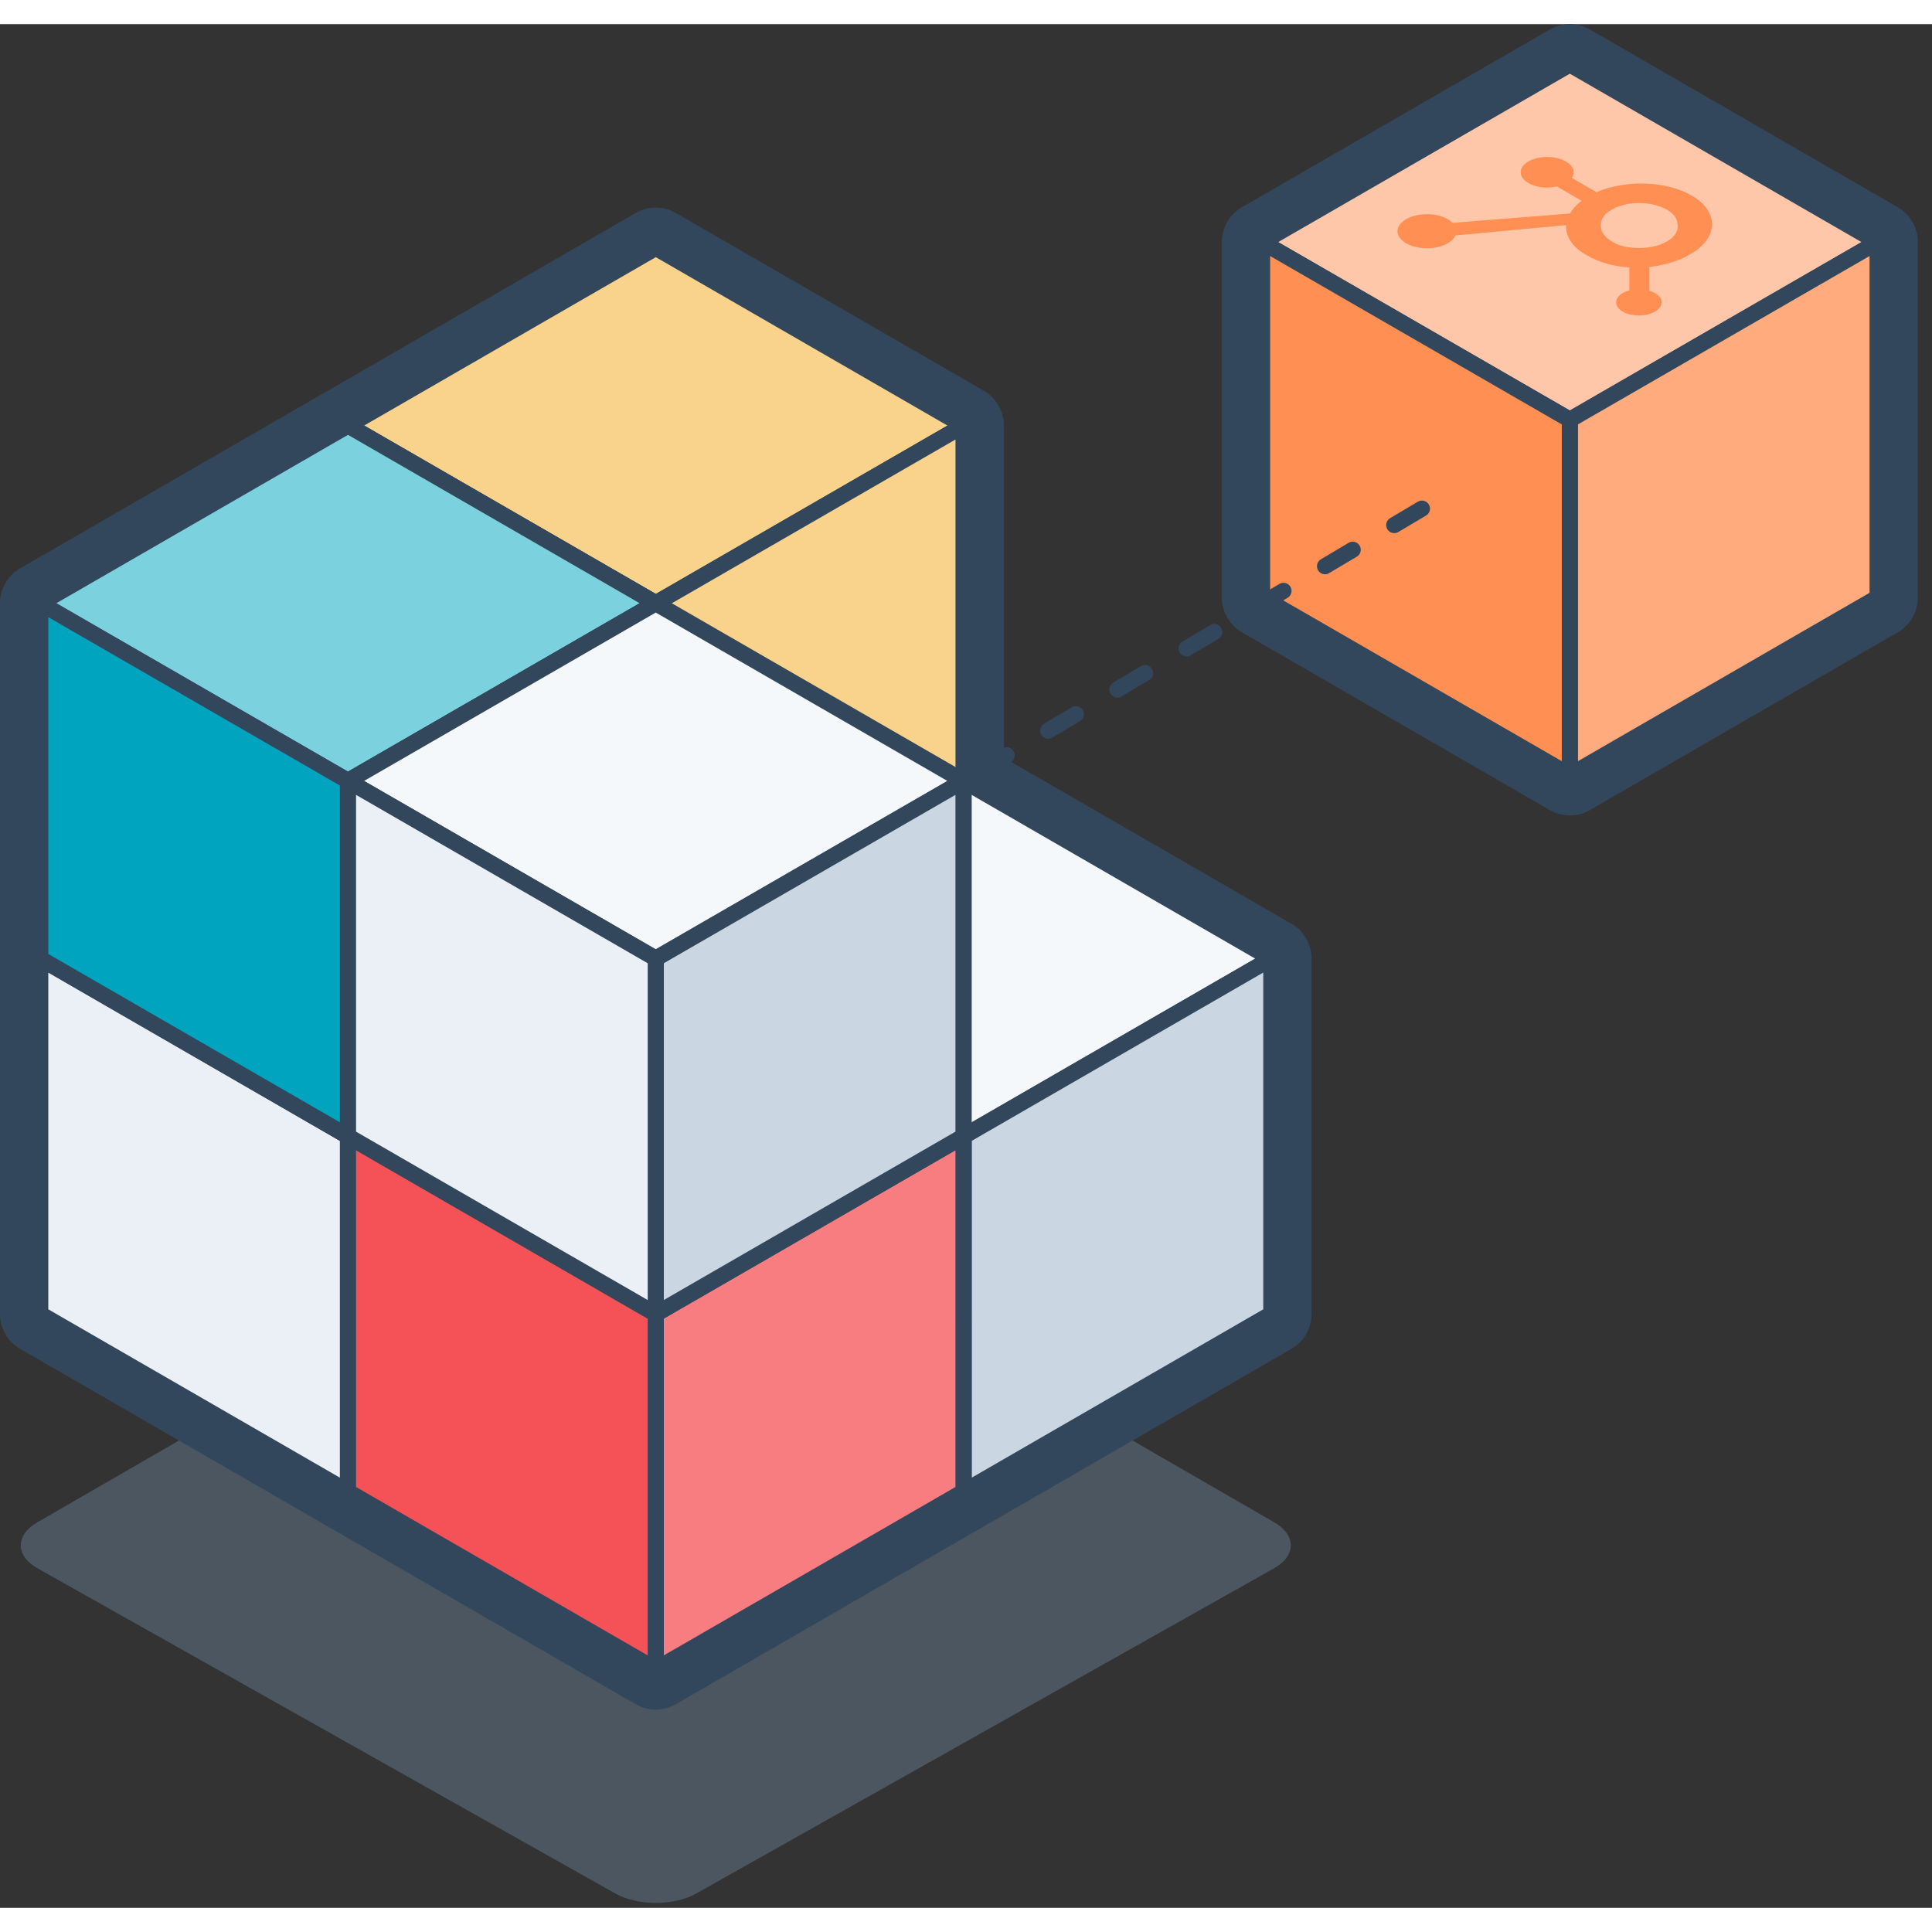 <svg viewBox="0 0 120 117" xmlns="http://www.w3.org/2000/svg" aria-hidden="true" style="width: 40px; height: 40px; box-sizing: content-box; padding: 0px; vertical-align: middle; flex: 0 0 40px;"><rect x="0" y="0" width="120" height="117" fill="#333333" stroke="none"/><title>App Marketplace</title><g fill="none" fill-rule="evenodd"><path d="M43.226 72.317c-1.372-.792-3.617-.792-4.989 0L2.315 93.056c-1.372.792-1.365 2.076.015 2.854l35.891 20.2c1.381.776 3.64.776 5.021 0l35.891-20.2c1.38-.778 1.387-2.062.015-2.854l-35.922-20.74z" fill="#7B97B7" opacity=".35"></path><path d="M59.848 47.005V24.931L40.733 13.896 21.618 24.932v.002l-.003-.002L2.5 35.968v44.144L21.615 91.15l19.115 11.036L59.845 91.15l.003.001 19.115-11.037V58.041z" fill="#00BEA5"></path><path d="M59.848 47.005V24.931L40.733 13.896 21.618 24.932v.002l-.003-.002L2.5 35.968v44.144L21.615 91.15l19.115 11.036L59.845 91.15l.003.001 19.115-11.037V58.041z" stroke="#33475C" stroke-linecap="round" stroke-linejoin="round" stroke-width="5"></path><path d="M40.733 58.041L59.85 47.005l19.114 11.036L59.85 69.077z" fill="#F5F8FA"></path><path d="M40.733 58.041L59.85 47.005l19.114 11.036L59.85 69.077z" stroke="#33475C" stroke-linecap="round" stroke-linejoin="round"></path><path d="M59.848 69.078V91.15l19.115-11.037V58.041z" fill="#CBD6E3"></path><path d="M59.848 69.078V91.15l19.115-11.037V58.041z" stroke="#33475C" stroke-linecap="round" stroke-linejoin="round"></path><path d="M40.733 58.041L59.85 69.077V91.15L40.734 80.113z" fill="#9DB2C9"></path><path d="M40.733 58.041L59.85 69.077V91.15L40.734 80.113z" stroke="#33475C" stroke-linecap="round" stroke-linejoin="round"></path><path d="M21.618 47.005L40.733 35.97l19.115 11.036-19.115 11.036z" fill="#E4EAEF"></path><path d="M21.618 47.005L40.733 35.97l19.115 11.036-19.115 11.036z" stroke="#33475C" stroke-linecap="round" stroke-linejoin="round"></path><path d="M40.733 58.041v22.072l19.115-11.036V47.005z" fill="#CBD6E3"></path><path d="M40.733 58.041v22.072l19.115-11.036V47.005z" stroke="#33475C" stroke-linecap="round" stroke-linejoin="round"></path><path d="M21.618 47.005l19.115 11.036v22.072L21.618 69.077z" fill="#9DB2C9"></path><path d="M21.618 47.005l19.115 11.036v22.072L21.618 69.077z" stroke="#33475C" stroke-linecap="round" stroke-linejoin="round"></path><path d="m21.618 24.932l19.115-11.036 19.115 11.036-19.115 11.036z" fill="#F9D28C"></path><path d="m21.618 24.932l19.115-11.036 19.115 11.036-19.115 11.036z" stroke="#33475C" stroke-linecap="round" stroke-linejoin="round"></path><path d="M40.733 35.968V58.04l19.115-11.036V24.932z" fill="#F9D28C"></path><path d="M40.733 35.968V58.04l19.115-11.036V24.932z" stroke="#33475C" stroke-linecap="round" stroke-linejoin="round"></path><path d="M21.618 24.932l19.115 11.036V58.04L21.618 47.004z" fill="#9DB2C9"></path><path d="M21.618 24.932l19.115 11.036V58.04L21.618 47.004z" stroke="#33475C" stroke-linecap="round" stroke-linejoin="round"></path><path d="M2.5 58.04l19.115-11.036L40.73 58.04 21.615 69.076z" fill="#E4EAEF"></path><path d="M2.5 58.04l19.115-11.036L40.73 58.04 21.615 69.076z" stroke="#33475C" stroke-linecap="round" stroke-linejoin="round"></path><path d="M21.615 69.076V91.15L40.73 80.111V58.041z" fill="#CBD6E3"></path><path d="M21.615 69.076V91.15L40.73 80.111V58.041z" stroke="#33475C" stroke-linecap="round" stroke-linejoin="round"></path><path d="M2.5 58.04l19.115 11.036v22.072L2.5 80.112z" fill="#EAF0F6"></path><path d="M2.5 58.04l19.115 11.036v22.072L2.5 80.112z" stroke="#33475C" stroke-linecap="round" stroke-linejoin="round"></path><path d="M2.5 35.968l19.115-11.036L40.73 35.968 21.615 47.004z" fill="#7CD1DF"></path><path d="M2.5 35.968l19.115-11.036L40.73 35.968 21.615 47.004z" stroke="#33475C" stroke-linecap="round" stroke-linejoin="round"></path><path d="M21.615 47.004v22.072L40.73 58.04V35.968z" fill="#CBD6E3"></path><path d="M21.615 47.004v22.072L40.73 58.04V35.968z" stroke="#33475C" stroke-linecap="round" stroke-linejoin="round"></path><path d="M2.5 35.968l19.115 11.036v22.072L2.5 58.04z" fill="#00A4BF"></path><path d="M2.5 35.968l19.115 11.036v22.072L2.5 58.04z" stroke="#33475C" stroke-linecap="round" stroke-linejoin="round"></path><path d="M21.615 69.076L40.73 58.041l19.115 11.035L40.73 80.114z" fill="#E4EAEF"></path><path d="M21.615 69.076L40.73 58.041l19.115 11.035L40.73 80.114z" stroke="#33475C" stroke-linecap="round" stroke-linejoin="round"></path><path d="M40.73 80.113v22.072l19.115-11.036V69.077z" fill="#F77D81"></path><path d="M40.73 80.113v22.072l19.115-11.036V69.077z" stroke="#33475C" stroke-linecap="round" stroke-linejoin="round"></path><path d="M21.615 69.076L40.73 80.114v22.072L21.615 91.147z" fill="#F55257"></path><path d="M21.615 69.076L40.73 80.114v22.072L21.615 91.147z" stroke="#33475C" stroke-linecap="round" stroke-linejoin="round"></path><path d="M21.615 47.005L40.73 35.97l19.115 11.036L40.73 58.041z" fill="#F5F8FA"></path><path d="M21.615 47.005L40.73 35.97l19.115 11.036L40.73 58.041z" stroke="#33475C" stroke-linecap="round" stroke-linejoin="round"></path><path d="M40.73 58.041v22.072l19.115-11.036V47.005z" fill="#CBD6E3"></path><path d="M40.73 58.041v22.072l19.115-11.036V47.005z" stroke="#33475C" stroke-linecap="round" stroke-linejoin="round"></path><path d="M21.615 47.005L40.73 58.041v22.072L21.615 69.077z" fill="#EAF0F6"></path><path d="M21.615 47.005L40.73 58.041v22.072L21.615 69.077z" stroke="#33475C" stroke-linecap="round" stroke-linejoin="round"></path><path d="M97.507 2.5L78.39 13.536v22.072l19.115 11.037 19.115-11.037V13.536z" fill="#00BEA5"></path><path d="M97.507 2.5L78.39 13.536v22.072l19.115 11.037 19.115-11.037V13.536z" stroke="#33475C" stroke-linecap="round" stroke-linejoin="round" stroke-width="5"></path><path d="M78.391 13.537L97.506 2.5l19.115 11.037-19.115 11.036z" fill="#FFC7AA"></path><path d="M78.391 13.537L97.506 2.5l19.115 11.037-19.115 11.036z" stroke="#33475C" stroke-linecap="round" stroke-linejoin="round"></path><path d="M97.507 24.573v22.072l19.114-11.036V13.537z" fill="#FFAB7D"></path><path d="M97.507 24.573v22.072l19.114-11.036V13.537z" stroke="#33475C" stroke-linecap="round" stroke-linejoin="round"></path><path d="M78.391 13.537l19.115 11.036v22.072L78.391 35.608z" fill="#FF8F52"></path><path d="M78.391 13.537l19.115 11.036v22.072L78.391 35.608z" stroke="#33475C" stroke-linecap="round" stroke-linejoin="round"></path><path d="M60.805 46.435L88.322 30.09" stroke="#33475C" stroke-dasharray="2,3,0,0" stroke-linecap="round" stroke-linejoin="round"></path><path d="M104.189 12.422c.075.38-.141.758-.591 1.037l-.074.043c-.26.153-.582.267-.936.331-.406.077-.84.091-1.258.042-.41-.033-.791-.14-1.09-.307l-.088-.05c-.288-.162-.501-.364-.617-.586-.132-.24-.152-.499-.058-.746.08-.244.289-.469.594-.644l.029-.016c.276-.163.615-.285.989-.355.39-.069.804-.08 1.204-.032.398.05.77.153 1.086.302.066.032.12.061.18.095.4.238.626.555.63.886m-1.093-2.438c-.766-.115-1.572-.113-2.336.005-.58.086-1.122.238-1.596.448l-1.538-.888c.25-.35.106-.753-.365-1.017-.637-.373-1.676-.377-2.322-.009-.645.368-.652.967-.016 1.34l.016.01c.458.272 1.156.355 1.763.21l1.538.888c-.318.237-.563.505-.723.791l-7.296.58c-.08-.083-.178-.159-.292-.227-.715-.413-1.875-.414-2.591 0-.716.412-.717 1.081-.002 1.495.715.414 1.874.415 2.59.001.234-.135.399-.305.476-.492l.475-.038 6.397-.599c-.015.22.019.438.103.652.16.44.536.845 1.083 1.164l.118.068c.379.222.822.404 1.31.536.415.111.859.181 1.313.208v1.43c-.708.188-1.016.673-.688 1.081.327.41 1.167.587 1.875.4.708-.19 1.016-.675.689-1.084-.132-.163-.353-.298-.63-.38v-1.474c.3-.033.592-.084.874-.15.6-.136 1.146-.343 1.6-.607l.09-.05c1.1-.634 1.559-1.55 1.21-2.425-.166-.447-.552-.857-1.11-1.18l-.028-.017c-.547-.32-1.233-.552-1.987-.67" fill="#FF8F52"></path></g></svg>